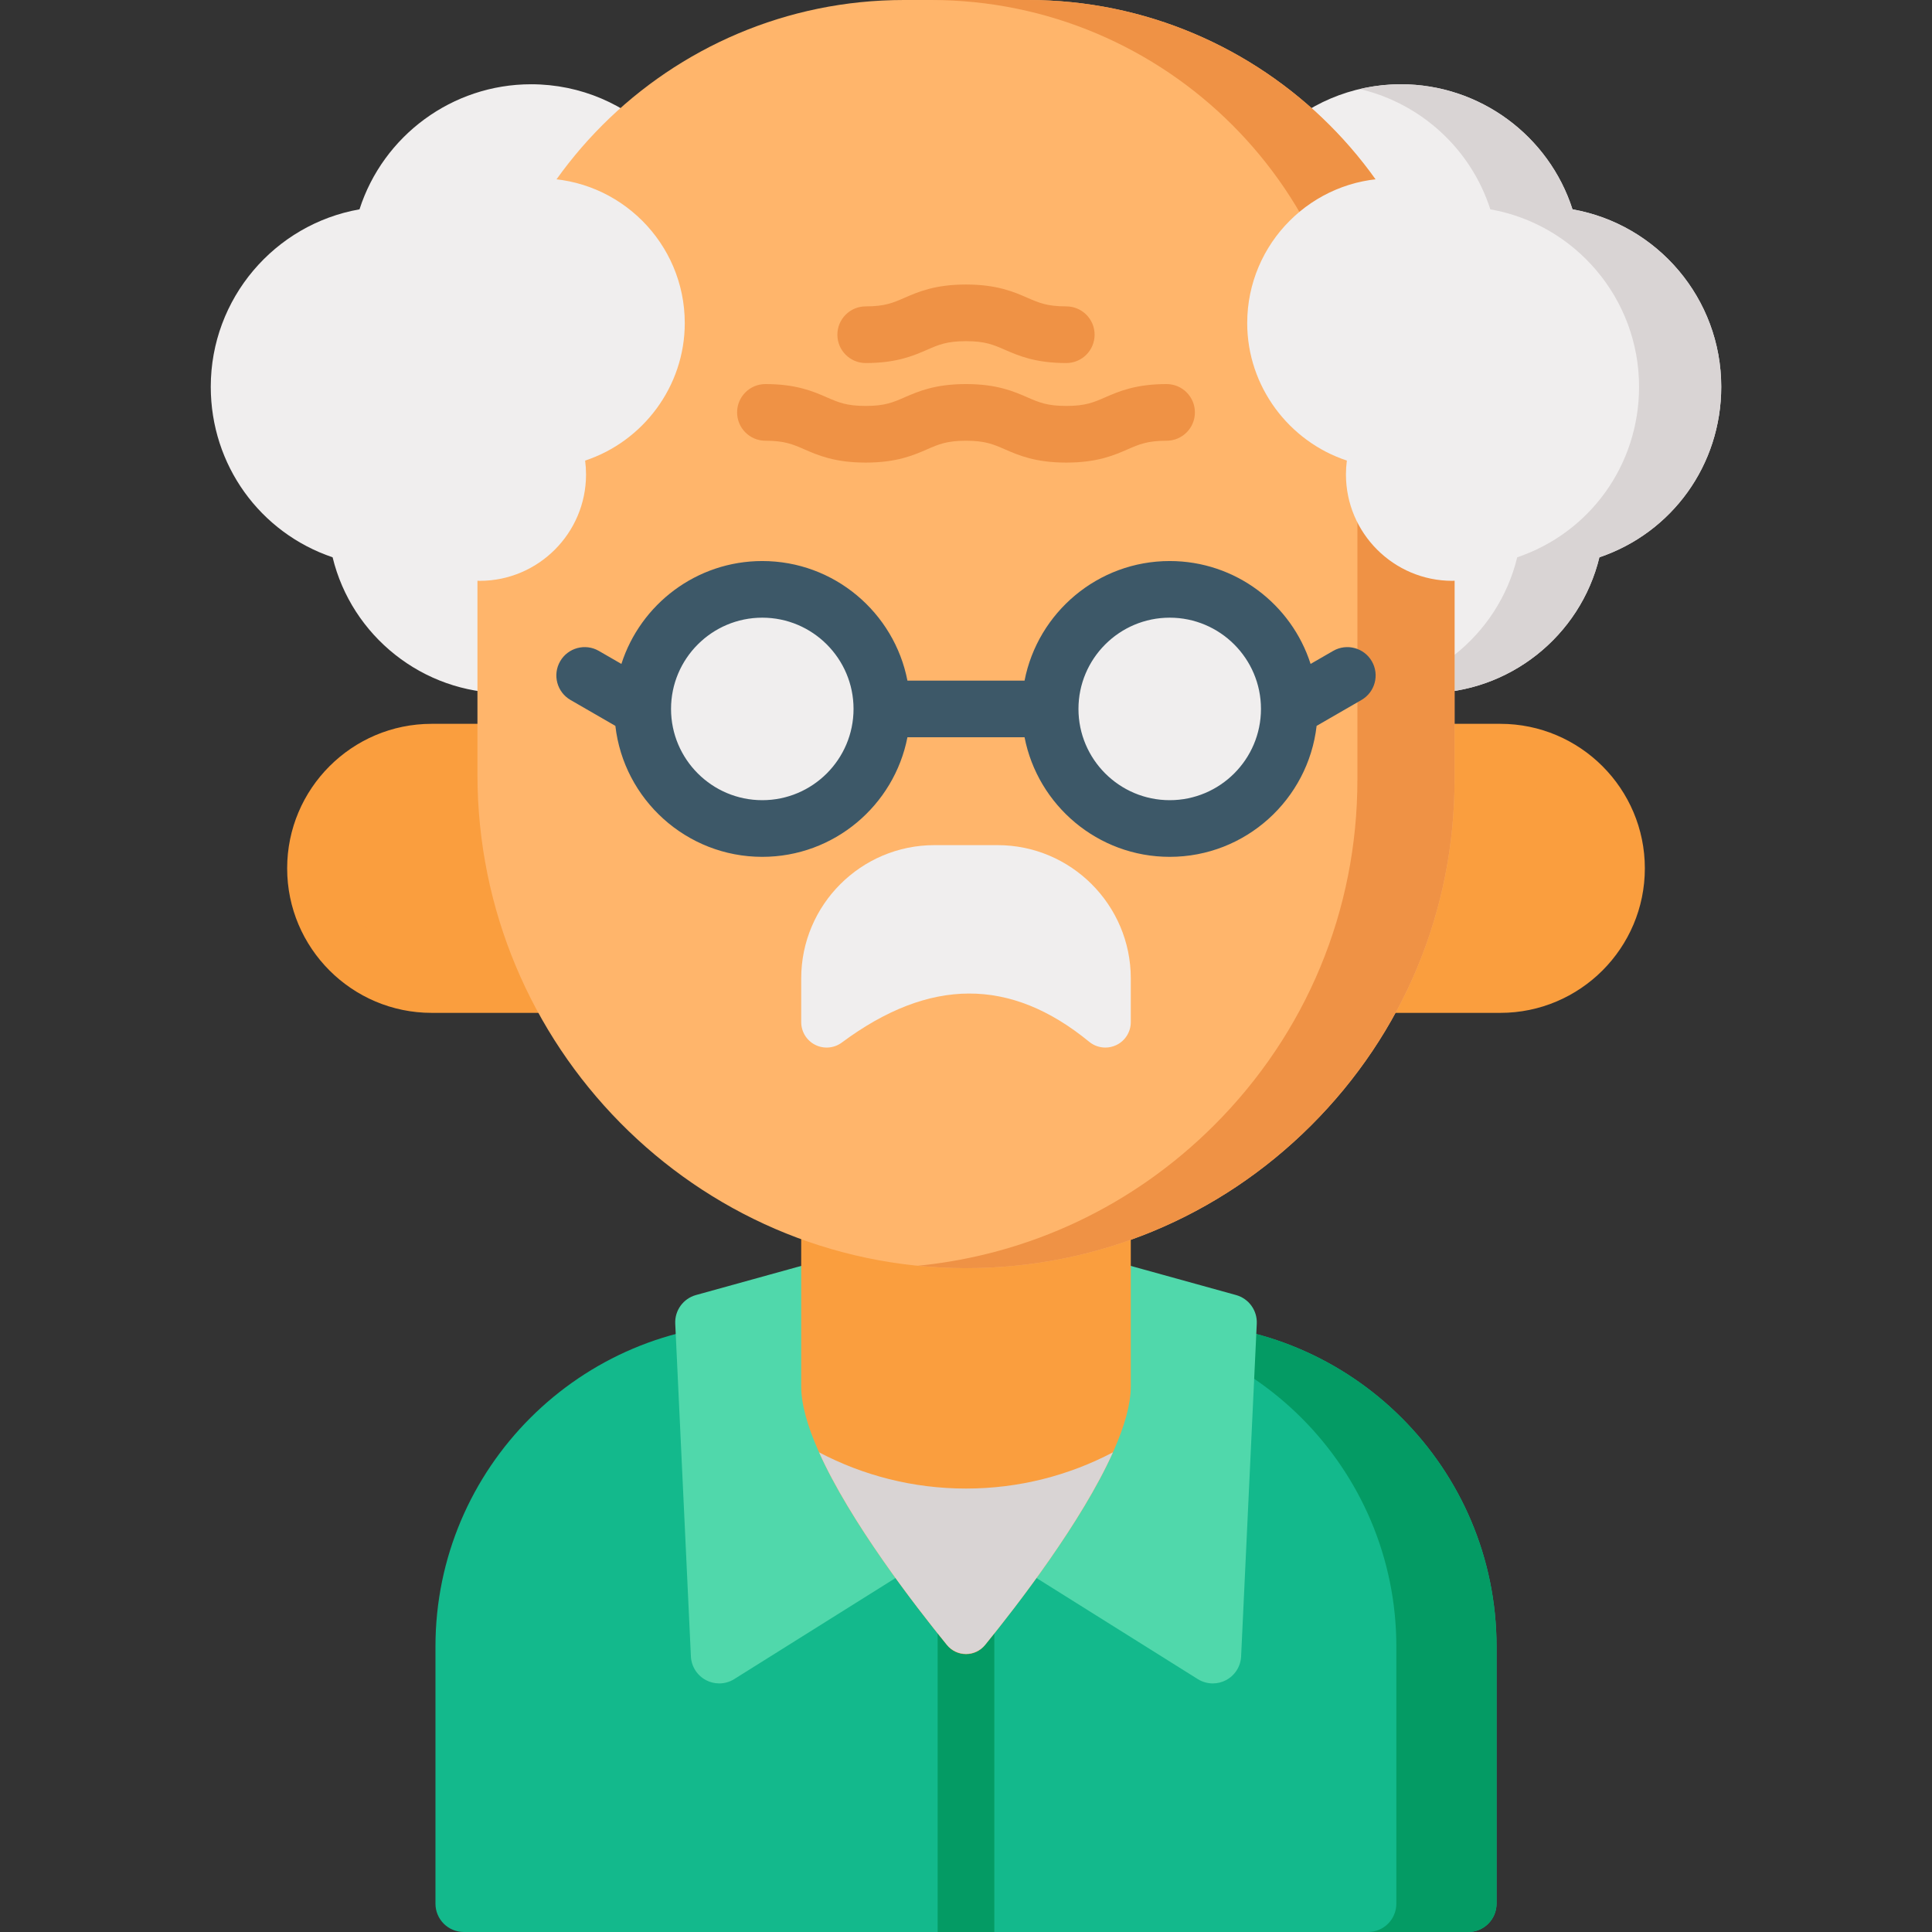 <?xml version="1.0" encoding="iso-8859-1"?>
<!-- Generator: Adobe Illustrator 19.0.0, SVG Export Plug-In . SVG Version: 6.00 Build 0)  -->
<svg version="1.1" id="Capa_1" xmlns="http://www.w3.org/2000/svg" xmlns:xlink="http://www.w3.org/1999/xlink" x="0px" y="0px"
	 viewBox="0 0 512 512" style="enable-background:new 0 0 512 512;" xml:space="preserve">
<rect x="0" y="0" width="512" height="512" fill="#333333" stroke="none"/>
<path style="fill:#13B98C;" d="M310.909,350.649H201.092c-47.25,0-85.69,38.44-85.69,85.69v68.154c0,4.146,3.361,7.507,7.507,7.507
	h266.184c4.146,0,7.507-3.361,7.507-7.507v-68.154C396.599,389.089,358.159,350.649,310.909,350.649z"/>
<g>
	<rect x="248.492" y="426.418" style="fill:#049B64;" width="15.014" height="85.58"/>
	<path style="fill:#049B64;" d="M310.909,350.649h-26.553c47.25,0,85.69,38.44,85.69,85.69v68.154c0,4.146-3.361,7.507-7.507,7.507
		h26.553c4.146,0,7.507-3.361,7.507-7.507v-68.154C396.599,389.089,358.159,350.649,310.909,350.649z"/>
</g>
<g>
	<path style="fill:#50D8AB;" d="M327.56,343.199l-38.73-10.72c-1.941-0.537-4.011-0.273-5.752,0.731
		c-1.742,1.004-3.008,2.665-3.515,4.611l-17.291,66.396c-0.826,3.172,0.5,6.512,3.278,8.253l51.871,32.507
		c1.215,0.762,2.599,1.146,3.987,1.146c1.192,0,2.387-0.284,3.479-0.855c2.363-1.236,3.894-3.634,4.019-6.299l4.15-88.182
		C333.222,347.285,330.94,344.134,327.56,343.199z"/>
	<path style="fill:#50D8AB;" d="M232.439,337.821c-0.506-1.946-1.773-3.607-3.515-4.611c-1.742-1.004-3.815-1.267-5.752-0.731
		l-38.73,10.72c-3.379,0.935-5.66,4.086-5.496,7.588l4.15,88.182c0.126,2.664,1.656,5.063,4.019,6.299
		c1.092,0.572,2.287,0.855,3.479,0.855c1.387,0,2.772-0.384,3.987-1.146l51.871-32.507c2.778-1.74,4.105-5.081,3.278-8.253
		L232.439,337.821z"/>
</g>
<path style="fill:#FA9E3E;" d="M212.329,292.338v75.107c0,19.04,27.213,54.47,38.676,68.55c2.58,3.169,7.411,3.169,9.99,0
	c11.463-14.079,38.676-49.51,38.676-68.55v-75.107H212.329z"/>
<path style="fill:#D9D4D4;" d="M256.001,394.482c-14.06,0-27.301-3.479-38.939-9.598c8.281,18.457,25.33,40.521,33.854,50.999
	c2.623,3.225,7.547,3.225,10.171,0c8.524-10.478,25.573-32.541,33.854-50.999C283.302,391.003,270.061,394.482,256.001,394.482z"/>
<path style="fill:#F0EEEE;" d="M416.729,55.475c-6.256-19.501-24.569-33.145-45.473-33.145c-26.335,0-47.759,21.425-47.759,47.759
	c0,14.747,6.736,28.485,18.21,37.513v68.585c0,4.146,3.361,7.507,7.507,7.507h28.871c21.874,0,40.73-15.159,45.771-36.002
	c19.243-6.52,32.29-24.447,32.29-45.191C456.145,79.116,439.232,59.438,416.729,55.475z"/>
<path style="fill:#D9D4D4;" d="M416.729,55.475c-6.256-19.501-24.569-33.145-45.473-33.145c-3.747,0-7.388,0.447-10.888,1.267
	c16.166,3.798,29.444,15.857,34.584,31.878c22.503,3.964,39.417,23.641,39.417,47.025c0,20.745-13.048,38.671-32.29,45.191
	c-5.041,20.842-23.895,36.002-45.771,36.002h21.777c21.874,0,40.73-15.159,45.771-36.002c19.243-6.52,32.29-24.447,32.29-45.191
	C456.145,79.116,439.232,59.438,416.729,55.475z"/>
<path style="fill:#F0EEEE;" d="M140.745,22.33c-20.905,0-39.218,13.644-45.473,33.145C72.768,59.438,55.855,79.116,55.855,102.5
	c0,20.745,13.048,38.671,32.29,45.191c5.041,20.842,23.895,36.002,45.771,36.002h28.871c4.146,0,7.507-3.361,7.507-7.507V107.6
	c11.473-9.028,18.21-22.766,18.21-37.513C188.503,43.754,167.079,22.33,140.745,22.33z"/>
<g>
	<path style="fill:#FA9E3E;" d="M114.399,199.328h53.708v61.585h-53.708c-17.007,0-30.793-13.786-30.793-30.793
		S97.393,199.328,114.399,199.328z"/>
	<path style="fill:#FA9E3E;" d="M168.107,268.421h-53.708c-21.119,0-38.3-17.181-38.3-38.3s17.181-38.3,38.3-38.3h53.708
		c4.146,0,7.507,3.361,7.507,7.507v61.585C175.614,265.059,172.253,268.421,168.107,268.421z M114.399,206.835
		c-12.84,0-23.286,10.446-23.286,23.286s10.446,23.286,23.286,23.286H160.6v-46.571L114.399,206.835L114.399,206.835z"/>
	<path style="fill:#FA9E3E;" d="M397.602,199.328h-53.708v61.585h53.708c17.007,0,30.793-13.786,30.793-30.793
		S414.608,199.328,397.602,199.328z"/>
	<path style="fill:#FA9E3E;" d="M397.602,268.421h-53.708c-4.146,0-7.507-3.361-7.507-7.507v-61.585
		c0-4.146,3.361-7.507,7.507-7.507h53.708c21.119,0,38.3,17.181,38.3,38.3C435.901,251.24,418.72,268.421,397.602,268.421z
		 M351.401,253.407h46.201c12.84,0,23.286-10.446,23.286-23.286c0-12.84-10.446-23.286-23.286-23.286h-46.201V253.407z"/>
</g>
<path style="fill:#FFB56B;" d="M272.464,0h-32.927c-62.312,0-113.007,50.695-113.007,113.008v92.274
	c0,71.879,57.88,130.554,129.023,130.794c0.15,0,0.3,0,0.45,0c34.502,0,66.943-13.402,91.389-37.765
	c24.555-24.473,38.078-57.04,38.078-91.706v-93.598C385.471,50.695,334.776,0,272.464,0z"/>
<path style="fill:#EF9245;" d="M272.464,0H246.72c62.312,0,113.007,50.695,113.007,113.008v93.598
	c0,34.664-13.523,67.233-38.078,91.706c-21.356,21.284-48.812,34.2-78.413,37.126c4.056,0.403,8.164,0.625,12.319,0.639
	c0.15,0,0.3,0,0.45,0c34.502,0,66.942-13.402,91.389-37.765c24.555-24.473,38.078-57.04,38.078-91.706v-93.598
	C385.471,50.695,334.776,0,272.464,0z"/>
<g>
	<circle style="fill:#F0EEEE;" cx="309.99" cy="187.875" r="31.69"/>
	<circle style="fill:#F0EEEE;" cx="202.009" cy="187.875" r="31.69"/>
</g>
<path style="fill:#3D5868;" d="M363.552,175.246c-2.073-3.59-6.664-4.82-10.255-2.748l-5.976,3.45
	c-5.059-15.798-19.88-27.268-37.335-27.268c-19.045,0-34.955,13.656-38.467,31.69h-31.038c-3.513-18.033-19.422-31.69-38.468-31.69
	c-17.455,0-32.276,11.471-37.335,27.268l-5.976-3.45c-3.59-2.074-8.182-0.843-10.255,2.748c-2.073,3.59-0.843,8.182,2.748,10.255
	l11.886,6.862c2.234,19.506,18.837,34.709,38.931,34.709c19.045,0,34.955-13.656,38.468-31.69h31.038
	c3.513,18.033,19.422,31.69,38.467,31.69c20.095,0,36.697-15.203,38.931-34.709l11.886-6.862
	C364.395,183.427,365.625,178.836,363.552,175.246z M202.014,212.057c-13.334,0-24.183-10.848-24.183-24.183
	s10.848-24.183,24.183-24.183s24.183,10.848,24.183,24.183C226.197,201.21,215.349,212.057,202.014,212.057z M309.987,212.057
	c-13.334,0-24.183-10.848-24.183-24.183s10.848-24.183,24.183-24.183s24.183,10.848,24.183,24.183
	C334.169,201.21,323.321,212.057,309.987,212.057z"/>
<g>
	<path style="fill:#F0EEEE;" d="M405.561,125.74c0-8.99-5.746-16.619-13.759-19.468c4.929-5.467,7.93-12.706,7.93-20.646
		c0-14.47-9.963-26.607-23.403-29.939c0.036-0.299,0.06-0.602,0.06-0.911c0-4.146-3.361-7.507-7.507-7.507
		c-21.15,0-38.356,17.206-38.356,38.356c0,16.783,11.049,31.357,26.405,36.433c-0.159,1.212-0.239,2.44-0.239,3.681
		c0,15.542,12.645,28.187,28.187,28.187c4.146,0,7.507-3.361,7.507-7.507c0-0.471-0.049-0.931-0.132-1.378
		C400.03,142.069,405.561,134.56,405.561,125.74z"/>
	<path style="fill:#F0EEEE;" d="M143.117,47.269c-4.146,0-7.507,3.361-7.507,7.507c0,0.309,0.024,0.612,0.061,0.911
		c-13.44,3.332-23.403,15.469-23.403,29.939c0,7.94,3.002,15.179,7.93,20.646c-8.012,2.85-13.759,10.478-13.759,19.468
		c0,8.819,5.531,16.329,13.305,19.302c-0.083,0.447-0.132,0.907-0.132,1.378c0,4.146,3.361,7.507,7.507,7.507
		c15.543,0,28.187-12.645,28.187-28.187c0-1.241-0.08-2.469-0.239-3.681c15.355-5.076,26.405-19.65,26.405-36.433
		C181.473,64.476,164.267,47.269,143.117,47.269z"/>
	<path style="fill:#F0EEEE;" d="M264.35,223.968H247.65c-19.476,0-35.321,15.845-35.321,35.322v11.582
		c0,2.548,1.436,4.879,3.712,6.024c2.277,1.145,5.003,0.909,7.05-0.609c23.243-17.251,44.69-17.316,65.561-0.201
		c1.23,1.009,2.747,1.529,4.277,1.529c0.979,0,1.964-0.213,2.884-0.648c2.356-1.115,3.859-3.488,3.859-6.096V259.29
		C299.672,239.813,283.826,223.968,264.35,223.968z"/>
</g>
<g>
	<path style="fill:#EF9245;" d="M282.575,122.592c-8.211,0-12.691-1.954-16.29-3.523c-3.025-1.318-5.21-2.271-10.29-2.271
		c-5.078,0-7.263,0.953-10.287,2.271c-3.599,1.569-8.079,3.523-16.288,3.523s-12.689-1.954-16.288-3.523
		c-3.024-1.319-5.208-2.271-10.286-2.271c-4.146,0-7.507-3.361-7.507-7.507s3.361-7.507,7.507-7.507
		c8.21,0,12.689,1.954,16.288,3.523c3.024,1.318,5.209,2.272,10.287,2.272s7.263-0.953,10.287-2.272
		c3.599-1.569,8.079-3.523,16.288-3.523c8.211,0,12.691,1.954,16.29,3.523c3.025,1.318,5.21,2.272,10.29,2.272
		c5.08,0,7.265-0.953,10.29-2.272c3.599-1.569,8.08-3.523,16.289-3.523c4.146,0,7.507,3.361,7.507,7.507s-3.361,7.507-7.507,7.507
		c-5.079,0-7.264,0.953-10.289,2.271C295.266,120.639,290.786,122.592,282.575,122.592z"/>
	<path style="fill:#EF9245;" d="M282.575,96.209c-8.211,0-12.691-1.954-16.29-3.523c-3.025-1.318-5.21-2.272-10.29-2.272
		c-5.078,0-7.263,0.953-10.287,2.272c-3.599,1.569-8.079,3.523-16.288,3.523c-4.146,0-7.507-3.361-7.507-7.507
		c0-4.146,3.361-7.507,7.507-7.507c5.078,0,7.263-0.953,10.287-2.272c3.599-1.569,8.079-3.523,16.288-3.523
		c8.211,0,12.691,1.954,16.29,3.523c3.025,1.318,5.21,2.272,10.29,2.272c4.146,0,7.507,3.361,7.507,7.507
		C290.082,92.848,286.721,96.209,282.575,96.209z"/>
</g>
<g>
</g>
<g>
</g>
<g>
</g>
<g>
</g>
<g>
</g>
<g>
</g>
<g>
</g>
<g>
</g>
<g>
</g>
<g>
</g>
<g>
</g>
<g>
</g>
<g>
</g>
<g>
</g>
<g>
</g>
</svg>
